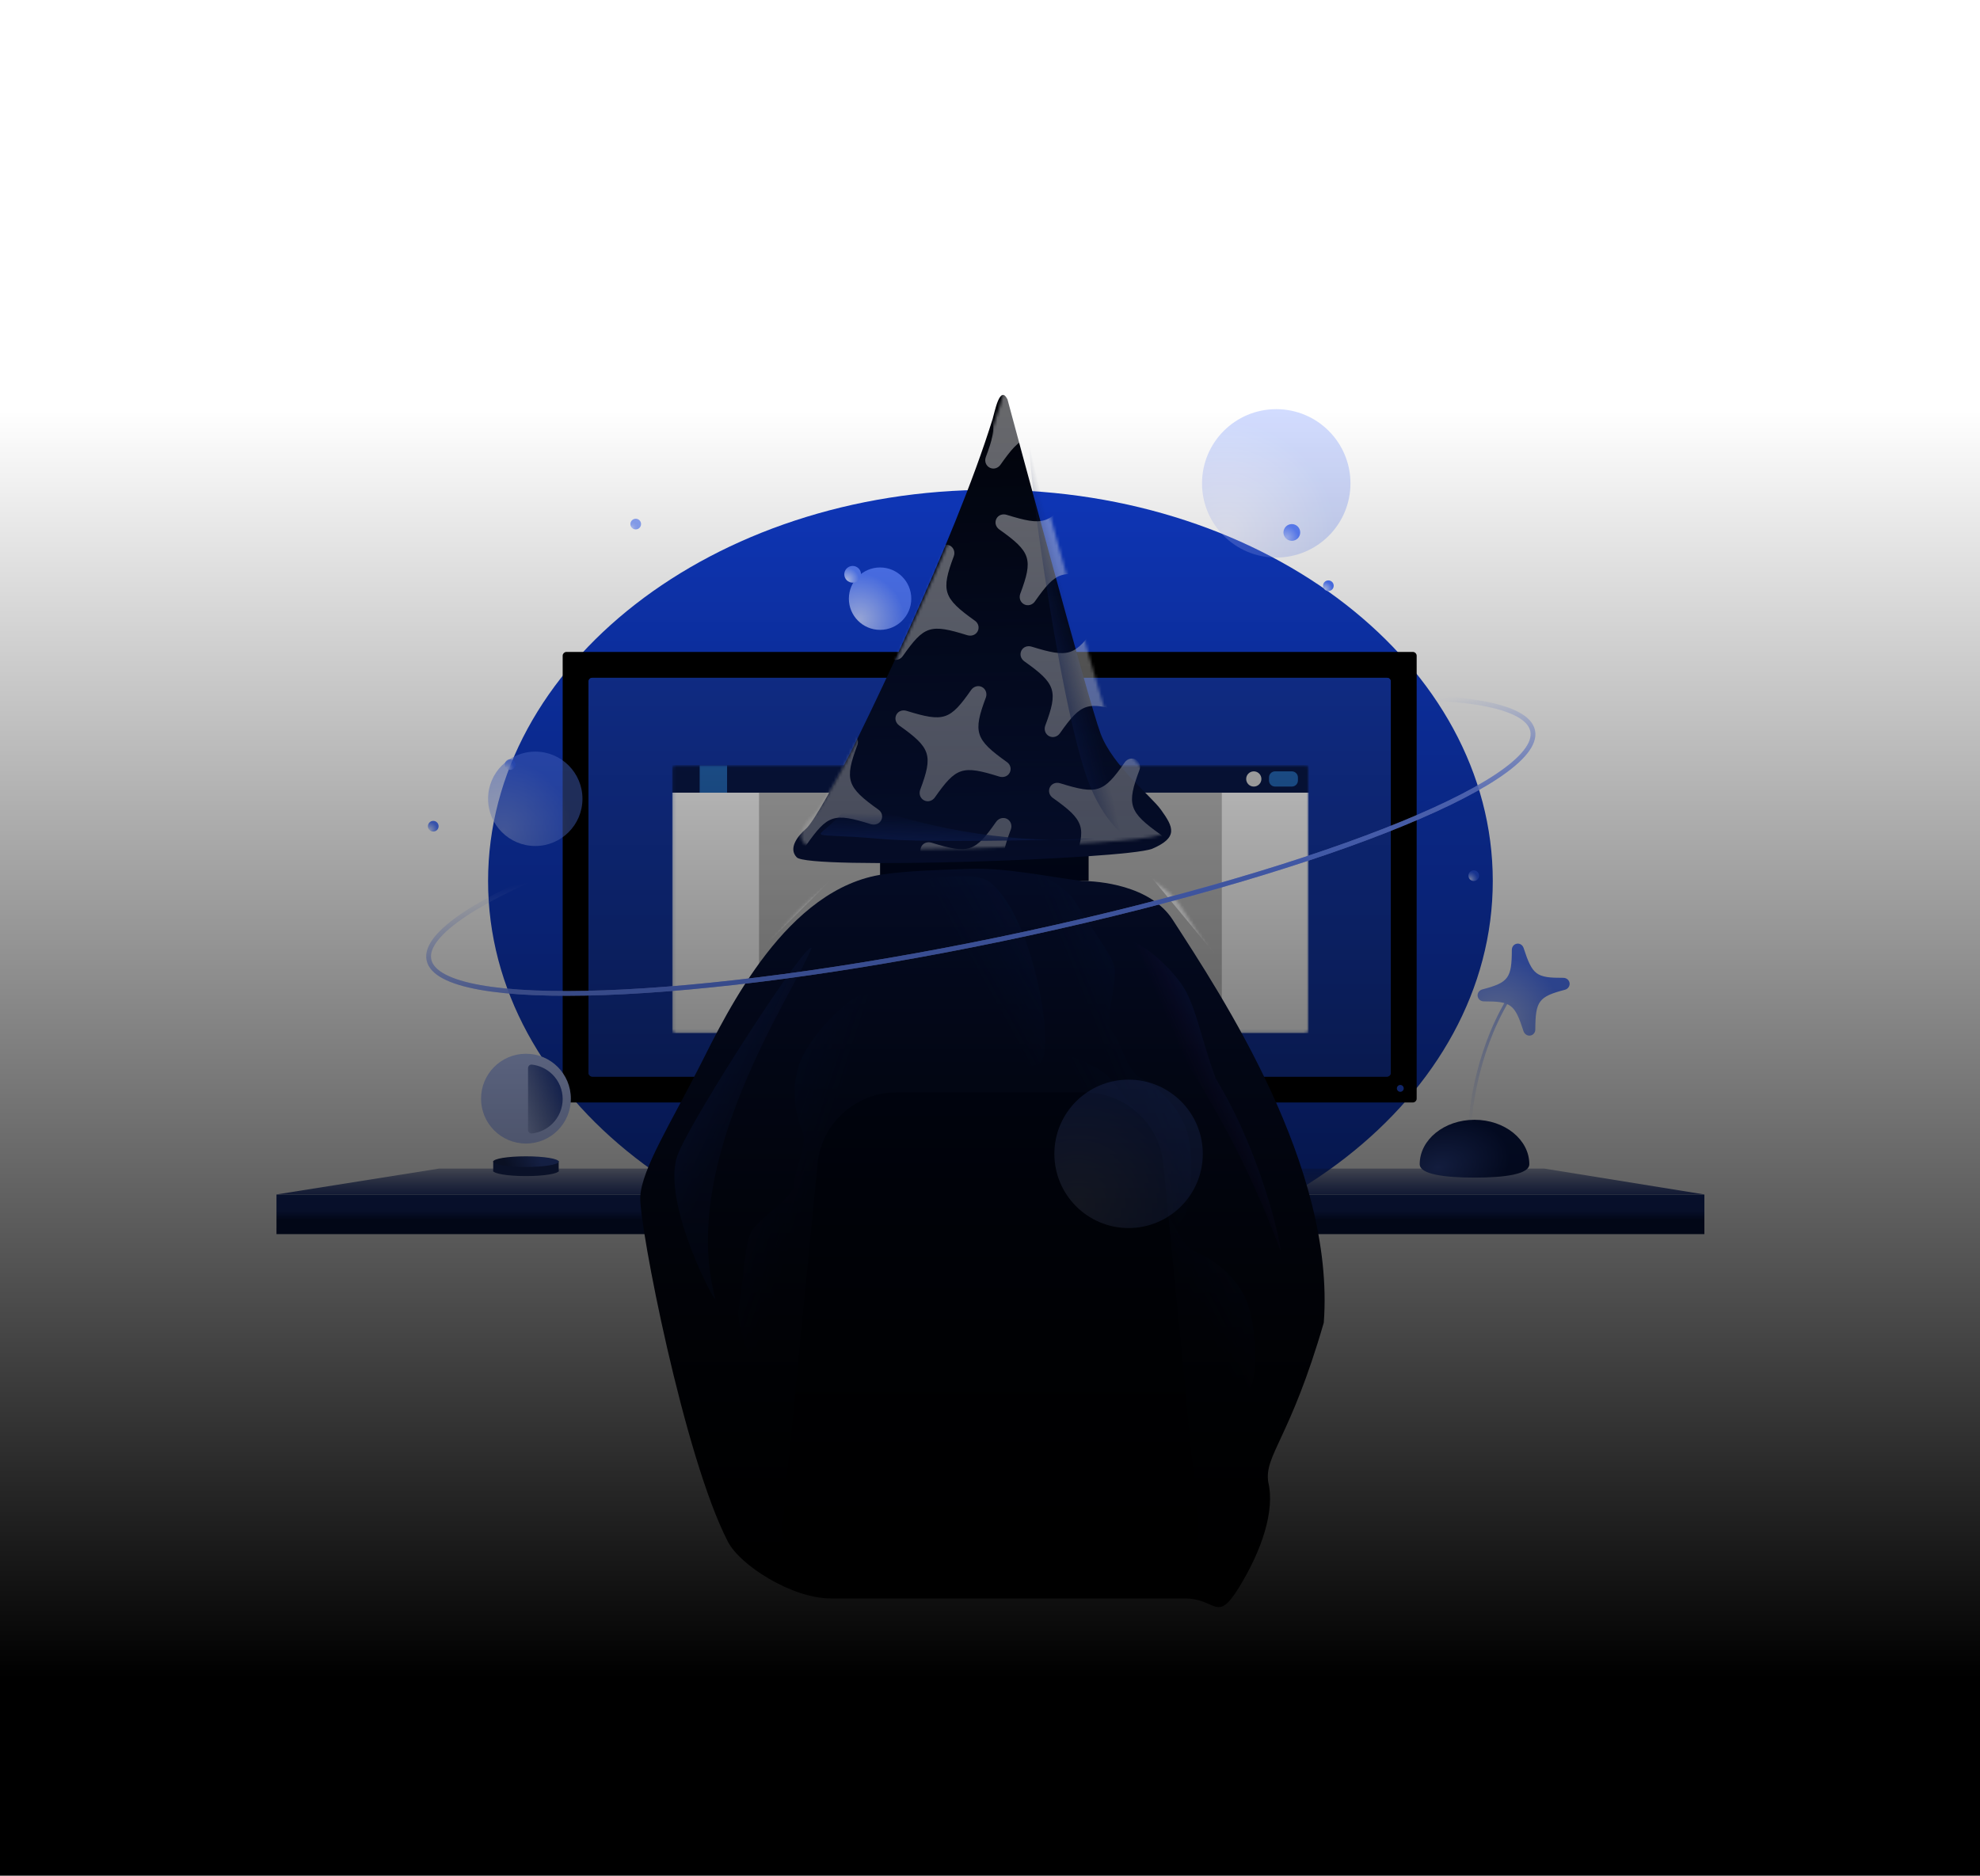 <svg width="666" height="631" viewBox="0 0 666 631" fill="none" xmlns="http://www.w3.org/2000/svg">
<g clip-path="url(#clip0_10011_145)">
<g filter="url(#filter0_f_10011_145)">
<path d="M333.144 427.969C426.465 427.969 502.116 369.053 502.116 296.375C502.116 223.698 426.465 164.781 333.144 164.781C239.823 164.781 164.172 223.698 164.172 296.375C164.172 369.053 239.823 427.969 333.144 427.969Z" fill="#0F39C2"/>
</g>
<path d="M573.291 401.855H93V415.168H573.291V401.855Z" fill="url(#paint0_linear_10011_145)"/>
<path d="M147.735 393.113H519.416L573.291 401.818H93L147.735 393.113Z" fill="url(#paint1_linear_10011_145)"/>
<g filter="url(#filter1_i_10011_145)">
<path d="M514.406 393.241C514.406 396.628 506.153 397.758 495.972 397.758C485.792 397.758 477.539 396.628 477.539 393.241C477.539 384.99 485.792 378.301 495.972 378.301C506.153 378.301 514.406 384.99 514.406 393.241Z" fill="url(#paint2_radial_10011_145)"/>
</g>
<path d="M475.237 219.572H190.539C189.975 219.572 189.518 220.029 189.518 220.593V369.602C189.518 370.166 189.975 370.623 190.539 370.623H475.237C475.801 370.623 476.259 370.166 476.259 369.602V220.593C476.259 220.029 475.801 219.572 475.237 219.572Z" fill="black" stroke="black" stroke-width="0.512"/>
<path d="M466.532 228.02H199.242C198.537 228.02 197.965 228.591 197.965 229.297V360.896C197.965 361.602 198.537 362.174 199.242 362.174H466.532C467.237 362.174 467.809 361.602 467.809 360.896V229.297C467.809 228.591 467.237 228.02 466.532 228.02Z" fill="#1336A5"/>
<g filter="url(#filter2_f_10011_145)">
<path d="M466.532 228.02H199.242C198.537 228.02 197.965 228.591 197.965 229.297V360.896C197.965 361.602 198.537 362.174 199.242 362.174H466.532C467.237 362.174 467.809 361.602 467.809 360.896V229.297C467.809 228.591 467.237 228.02 466.532 228.02Z" fill="#1336A5"/>
</g>
<g filter="url(#filter3_d_10011_145)">
<path d="M471.011 367.292C471.648 367.292 472.164 366.777 472.164 366.14C472.164 365.504 471.648 364.988 471.011 364.988C470.375 364.988 469.859 365.504 469.859 366.14C469.859 366.777 470.375 367.292 471.011 367.292Z" fill="#234FDE"/>
</g>
<g filter="url(#filter4_d_10011_145)">
<mask id="mask0_10011_145" style="mask-type:luminance" maskUnits="userSpaceOnUse" x="226" y="249" width="215" height="91">
<path d="M438.883 249.781H227.406C226.701 249.781 226.129 250.353 226.129 251.058V338.623C226.129 339.328 226.701 339.9 227.406 339.9H438.883C439.588 339.9 440.16 339.328 440.16 338.623V251.058C440.16 250.353 439.588 249.781 438.883 249.781Z" fill="white"/>
</mask>
<g mask="url(#mask0_10011_145)">
<path d="M440.16 249.781H226.129V258.998H440.16V249.781Z" fill="#272727"/>
<path d="M440.16 249.781H226.129V258.998H440.16V249.781Z" fill="#091848"/>
<path d="M440.16 258.996H226.129V339.898H440.16V258.996Z" fill="white"/>
<path d="M410.974 258.996H255.315V339.898H410.974V258.996Z" fill="#C0C0C0"/>
<path d="M244.564 249.781H235.348V258.998H244.564V249.781Z" fill="#2467B6"/>
<path d="M434.528 251.828H428.896C427.765 251.828 426.848 252.745 426.848 253.876V254.9C426.848 256.032 427.765 256.948 428.896 256.948H434.528C435.659 256.948 436.576 256.032 436.576 254.9V253.876C436.576 252.745 435.659 251.828 434.528 251.828Z" fill="#2467B6"/>
<path d="M421.728 256.948C423.142 256.948 424.288 255.802 424.288 254.388C424.288 252.974 423.142 251.828 421.728 251.828C420.314 251.828 419.168 252.974 419.168 254.388C419.168 255.802 420.314 256.948 421.728 256.948Z" fill="#D9D9D9"/>
</g>
</g>
<g filter="url(#filter5_d_10011_145)">
<path d="M366.173 273.336H296.023V296.378H366.173V273.336Z" fill="#00071F"/>
</g>
<g filter="url(#filter6_i_10011_145)">
<path d="M247.415 513.909C251.5 521.767 268.851 532.921 282.005 532.921H364.101H400.988C411.826 532.921 411.741 541.54 419.351 529.119C426.961 516.697 431.437 503.426 429.131 493.793C427.747 484.667 436.511 479.179 447.811 440.14C451.731 387.665 413.369 329.971 396.996 304.621C389.429 292.906 371.847 291.566 366.491 291.566C354.404 290.023 340.709 287.047 328.534 287.47L327.83 287.495C317.55 287.852 307.694 288.194 299.762 289.307C267.247 293.87 247.415 334.937 237.96 353.696C228.505 372.455 218.358 388.426 217.897 397.805C217.436 407.185 232.656 485.517 247.415 513.909Z" fill="url(#paint3_linear_10011_145)"/>
</g>
<mask id="mask1_10011_145" style="mask-type:alpha" maskUnits="userSpaceOnUse" x="217" y="287" width="232" height="249">
<path d="M247.415 513.909C251.5 521.767 268.851 532.921 282.005 532.921H364.101H400.988C411.826 532.921 411.741 541.54 419.351 529.119C426.961 516.697 431.437 503.426 429.131 493.793C427.747 484.667 436.511 479.179 447.811 440.14C451.731 387.665 413.369 329.971 396.996 304.621C389.429 292.906 371.847 291.566 366.491 291.566C354.404 290.023 340.709 287.047 328.534 287.47L327.83 287.495C317.55 287.852 307.694 288.194 299.762 289.307C267.247 293.87 247.415 334.937 237.96 353.696C228.505 372.455 218.358 388.426 217.897 397.805C217.436 407.185 232.656 485.517 247.415 513.909Z" fill="url(#paint4_linear_10011_145)"/>
</mask>
<g mask="url(#mask1_10011_145)">
<g filter="url(#filter7_f_10011_145)">
<path d="M384.963 292.38L359.71 286.12L384.963 278.681L411.784 299.544L445.695 374.596L409.296 321.754L384.963 292.38Z" fill="white"/>
</g>
<g filter="url(#filter8_f_10011_145)">
<path d="M285.416 290.144L299.944 286.632L277.988 278.68L251.167 299.542L219.484 375.393L253.655 321.753L285.416 290.144Z" fill="white"/>
</g>
<g opacity="0.21" filter="url(#filter9_f_10011_145)">
<path d="M248.533 439.818C247.014 449.188 256.944 465.781 262.1 472.907C263.484 478.221 282.046 473.486 291.155 470.454L324.037 333.215C313.388 333.074 291.18 333.359 287.547 335.625C283.006 338.457 271.188 349.454 268.457 359.238C265.727 369.022 268.437 376.895 270.027 381.1C271.617 385.305 267.054 393.752 267.099 398.359C267.144 402.967 254.515 410.215 252.431 414.882C250.347 419.549 250.431 428.106 248.533 439.818Z" fill="url(#paint5_linear_10011_145)"/>
</g>
<g opacity="0.21" filter="url(#filter10_f_10011_145)">
<path d="M361.695 303.407C356.833 295.254 338.558 288.931 330.028 286.788C325.551 283.608 314.379 299.17 309.353 307.349L372.411 433.601C380.658 426.861 397.483 412.364 398.808 408.292C400.465 403.203 402.446 387.182 398.246 377.933C394.046 368.683 386.909 364.397 382.987 362.198C379.066 360 377.129 350.597 374.132 347.097C371.135 343.597 376.147 329.925 374.742 325.011C373.337 320.097 367.771 313.598 361.695 303.407Z" fill="url(#paint6_linear_10011_145)"/>
</g>
<g opacity="0.21" filter="url(#filter11_f_10011_145)">
<path d="M374.588 364.137C368.982 356.476 350.194 351.897 341.5 350.564C336.745 347.818 327.083 364.361 322.847 372.975L397.48 492.749C405.057 485.265 420.447 469.252 421.384 465.075C422.556 459.852 423.024 443.716 417.974 434.902C412.924 426.088 405.416 422.49 401.305 420.67C397.195 418.849 394.384 409.669 391.072 406.466C387.759 403.263 391.466 389.181 389.606 384.421C387.746 379.66 381.594 373.712 374.588 364.137Z" fill="url(#paint7_linear_10011_145)"/>
</g>
</g>
<g filter="url(#filter12_f_10011_145)">
<path d="M430.497 420.227C413.234 373.289 387.508 339.288 371.124 319.117C370.017 312.553 383.369 313.209 396.567 329.885C402.147 336.935 403.612 348.52 408.969 362.876C425.786 390.426 432.106 424.602 430.497 420.227Z" fill="url(#paint8_linear_10011_145)" fill-opacity="0.5"/>
</g>
<g filter="url(#filter13_f_10011_145)">
<path d="M349.107 358.038C243.516 382.718 260.691 328.004 245.704 317.047C245.001 313.152 320.774 287.588 332.821 296.673C347.88 308.029 355.95 356.439 349.107 358.038Z" fill="url(#paint9_linear_10011_145)"/>
</g>
<g filter="url(#filter14_f_10011_145)">
<path d="M240.556 436.692C228.192 390.128 266.793 334.406 272.961 319.039C272.13 315.07 232.865 375.74 227.999 388.359C221.917 404.133 241.658 440.841 240.556 436.692Z" fill="url(#paint10_linear_10011_145)"/>
</g>
<g filter="url(#filter15_i_10011_145)">
<path d="M390.063 280.948C380.416 284.506 273.966 288.055 270.536 283.783C267.647 280.778 270.878 276.604 273.638 274.234C276.399 271.864 284.717 256.301 288.406 249.043C291.147 243.651 323.463 178.379 336.464 136.242C337.1 134.178 338.852 124.661 341.431 129.722C342.552 133.793 368.653 231.262 372.753 242.177C376.854 253.092 389.638 263.032 393.08 267.816C397.313 273.698 398.936 277.153 390.063 280.948Z" fill="url(#paint11_linear_10011_145)"/>
</g>
<mask id="mask2_10011_145" style="mask-type:alpha" maskUnits="userSpaceOnUse" x="269" y="128" width="128" height="158">
<path d="M390.063 280.948C380.416 284.506 273.966 288.055 270.536 283.783C267.647 280.778 270.878 276.604 273.638 274.234C276.399 271.864 284.717 256.301 288.406 249.043C291.147 243.651 323.463 178.379 336.464 136.242C337.1 134.178 338.852 124.661 341.431 129.722C342.552 133.793 368.653 231.262 372.753 242.177C376.854 253.092 389.638 263.032 393.08 267.816C397.313 273.698 398.936 277.153 390.063 280.948Z" fill="url(#paint12_linear_10011_145)"/>
</mask>
<g mask="url(#mask2_10011_145)">
<g style="mix-blend-mode:overlay">
<path d="M381.707 238.322C382.342 237.078 381.947 235.592 380.741 234.759C370.086 227.165 369.283 224.774 373.683 213.042C374.18 211.685 373.613 210.154 372.37 209.52C371.111 208.877 369.582 209.316 368.739 210.497C361.579 220.733 359.536 221.411 347.003 217.54C345.612 217.112 344.194 217.63 343.569 218.857C342.925 220.118 343.328 221.586 344.517 222.454C355.172 230.004 355.975 232.395 351.584 244.11C351.086 245.511 351.628 247.007 352.905 247.658C354.148 248.293 355.659 247.888 356.519 246.672C363.723 236.437 365.739 235.768 378.255 239.673C379.681 240.075 381.09 239.531 381.707 238.322Z" fill="white" fill-opacity="0.4"/>
<path d="M319.266 166.392C319.9 165.148 319.506 163.663 318.3 162.829C307.645 155.236 306.842 152.845 311.242 141.113C311.739 139.755 311.171 138.224 309.929 137.59C308.669 136.947 307.14 137.386 306.298 138.567C299.138 148.804 297.095 149.481 284.562 145.61C283.17 145.183 281.753 145.701 281.127 146.927C280.484 148.188 280.887 149.656 282.075 150.524C292.731 158.075 293.533 160.465 289.142 172.18C288.645 173.581 289.187 175.077 290.464 175.729C291.706 176.363 293.218 175.959 294.078 174.743C301.281 164.507 303.298 163.838 315.813 167.744C317.24 168.145 318.648 167.601 319.266 166.392Z" fill="white" fill-opacity="0.4"/>
<path d="M273.648 183.169C274.283 181.926 273.889 180.44 272.682 179.607C262.027 172.013 261.225 169.622 265.625 157.89C266.122 156.532 265.554 155.002 264.312 154.368C263.052 153.725 261.523 154.163 260.681 155.345C253.52 165.581 251.478 166.259 238.945 162.387C237.553 161.96 236.136 162.478 235.51 163.704C234.866 164.965 235.27 166.434 236.458 167.302C247.114 174.852 247.916 177.243 243.525 188.958C243.028 190.359 243.57 191.854 244.847 192.506C246.089 193.14 247.601 192.736 248.46 191.52C255.664 181.284 257.681 180.615 270.196 184.521C271.623 184.922 273.031 184.379 273.648 183.169Z" fill="white" fill-opacity="0.4"/>
<path d="M373.297 193.97C373.932 192.727 373.537 191.241 372.331 190.407C361.676 182.814 360.873 180.423 365.273 168.691C365.77 167.333 365.203 165.803 363.96 165.168C362.7 164.525 361.171 164.964 360.329 166.146C353.169 176.382 351.126 177.059 338.593 173.188C337.201 172.761 335.784 173.279 335.158 174.505C334.515 175.766 334.918 177.235 336.107 178.102C346.762 185.653 347.565 188.044 343.174 199.759C342.676 201.159 343.218 202.655 344.495 203.307C345.737 203.941 347.249 203.537 348.109 202.321C355.313 192.085 357.329 191.416 369.845 195.322C371.271 195.723 372.68 195.179 373.297 193.97Z" fill="white" fill-opacity="0.4"/>
<path d="M413.336 176.345C413.971 175.102 413.576 173.616 412.37 172.782C401.715 165.189 400.912 162.798 405.312 151.066C405.809 149.708 405.242 148.178 403.999 147.543C402.74 146.9 401.21 147.339 400.368 148.521C393.208 158.757 391.165 159.434 378.632 155.563C377.241 155.136 375.823 155.654 375.197 156.88C374.554 158.141 374.957 159.61 376.146 160.477C386.801 168.028 387.604 170.419 383.213 182.134C382.715 183.534 383.257 185.03 384.534 185.682C385.777 186.316 387.288 185.912 388.148 184.696C395.352 174.46 397.368 173.791 409.884 177.697C411.31 178.098 412.719 177.554 413.336 176.345Z" fill="white" fill-opacity="0.4"/>
<path d="M348.047 304.271C348.682 303.027 348.287 301.541 347.081 300.708C336.426 293.115 335.623 290.724 340.023 278.992C340.52 277.634 339.953 276.103 338.71 275.469C337.45 274.826 335.921 275.265 335.079 276.446C327.919 286.683 325.876 287.36 313.343 283.489C311.951 283.062 310.534 283.579 309.908 284.806C309.265 286.067 309.668 287.535 310.857 288.403C321.512 295.954 322.315 298.344 317.924 310.059C317.426 311.46 317.968 312.956 319.245 313.608C320.487 314.242 321.999 313.838 322.859 312.622C330.063 302.386 332.079 301.717 344.595 305.622C346.021 306.024 347.43 305.48 348.047 304.271Z" fill="white" fill-opacity="0.4"/>
<path d="M285.609 232.337C286.244 231.094 285.85 229.608 284.643 228.775C273.988 221.181 273.186 218.79 277.586 207.058C278.083 205.7 277.515 204.17 276.273 203.536C275.013 202.893 273.484 203.331 272.642 204.513C265.481 214.749 263.439 215.426 250.906 211.555C249.514 211.128 248.097 211.646 247.471 212.872C246.827 214.133 247.231 215.602 248.419 216.47C259.075 224.02 259.877 226.411 255.486 238.126C254.989 239.527 255.53 241.022 256.807 241.674C258.05 242.308 259.561 241.904 260.421 240.688C267.625 230.452 269.641 229.783 282.157 233.689C283.583 234.09 284.992 233.547 285.609 232.337Z" fill="white" fill-opacity="0.4"/>
<path d="M305.277 121.193C305.912 119.949 305.517 118.463 304.311 117.63C293.656 110.036 292.854 107.646 297.254 95.913C297.751 94.556 297.183 93.025 295.941 92.391C294.681 91.748 293.152 92.187 292.31 93.368C285.149 103.604 283.107 104.282 270.574 100.411C269.182 99.984 267.765 100.501 267.139 101.728C266.495 102.989 266.899 104.457 268.087 105.325C278.743 112.875 279.545 115.266 275.154 126.981C274.657 128.382 275.198 129.878 276.475 130.529C277.718 131.164 279.229 130.759 280.089 129.544C287.293 119.308 289.309 118.639 301.825 122.544C303.251 122.946 304.66 122.402 305.277 121.193Z" fill="white" fill-opacity="0.4"/>
<path d="M404.926 131.994C405.56 130.75 405.166 129.264 403.96 128.431C393.305 120.837 392.502 118.446 396.902 106.714C397.399 105.357 396.832 103.826 395.589 103.192C394.329 102.549 392.8 102.988 391.958 104.169C384.798 114.405 382.755 115.083 370.222 111.212C368.83 110.784 367.413 111.302 366.787 112.528C366.144 113.789 366.547 115.258 367.736 116.126C378.391 123.676 379.194 126.067 374.803 137.782C374.305 139.183 374.847 140.679 376.124 141.33C377.366 141.964 378.878 141.56 379.738 140.344C386.941 130.109 388.958 129.439 401.473 133.345C402.9 133.747 404.309 133.203 404.926 131.994Z" fill="white" fill-opacity="0.4"/>
<path d="M339.637 259.916C340.271 258.672 339.877 257.186 338.671 256.353C328.016 248.759 327.213 246.368 331.613 234.636C332.11 233.279 331.543 231.748 330.3 231.114C329.04 230.471 327.511 230.91 326.669 232.091C319.509 242.327 317.466 243.005 304.933 239.133C303.541 238.706 302.124 239.224 301.498 240.45C300.855 241.711 301.258 243.18 302.447 244.048C313.102 251.598 313.905 253.989 309.513 265.704C309.016 267.105 309.558 268.6 310.835 269.252C312.077 269.886 313.589 269.482 314.449 268.266C321.652 258.03 323.669 257.361 336.184 261.267C337.611 261.668 339.02 261.125 339.637 259.916Z" fill="white" fill-opacity="0.4"/>
<path d="M424.148 219.919C424.783 218.676 424.389 217.19 423.182 216.357C412.527 208.763 411.725 206.372 416.125 194.64C416.622 193.282 416.054 191.752 414.812 191.118C413.552 190.475 412.023 190.913 411.181 192.095C404.02 202.331 401.978 203.009 389.445 199.137C388.053 198.71 386.636 199.228 386.01 200.454C385.366 201.715 385.77 203.184 386.958 204.052C397.614 211.602 398.416 213.993 394.025 225.708C393.528 227.109 394.07 228.604 395.347 229.256C396.589 229.89 398.101 229.486 398.96 228.27C406.164 218.034 408.181 217.365 420.696 221.271C422.123 221.672 423.531 221.129 424.148 219.919Z" fill="white" fill-opacity="0.4"/>
<path d="M361.707 147.994C362.342 146.75 361.947 145.264 360.741 144.431C350.086 136.837 349.283 134.446 353.683 122.714C354.18 121.357 353.613 119.826 352.37 119.192C351.111 118.549 349.582 118.988 348.739 120.169C341.579 130.405 339.536 131.083 327.003 127.212C325.612 126.784 324.194 127.302 323.569 128.528C322.925 129.789 323.328 131.258 324.517 132.126C335.172 139.676 335.975 142.067 331.584 153.782C331.086 155.183 331.628 156.679 332.905 157.33C334.148 157.964 335.659 157.56 336.519 156.344C343.723 146.109 345.739 145.439 358.255 149.345C359.681 149.747 361.09 149.203 361.707 147.994Z" fill="white" fill-opacity="0.4"/>
<path d="M296.418 275.916C297.053 274.672 296.658 273.186 295.452 272.353C284.797 264.759 283.994 262.368 288.394 250.636C288.891 249.279 288.324 247.748 287.081 247.114C285.822 246.471 284.292 246.91 283.45 248.091C276.29 258.327 274.247 259.005 261.714 255.133C260.323 254.706 258.905 255.224 258.279 256.45C257.636 257.711 258.039 259.18 259.228 260.048C269.883 267.598 270.686 269.989 266.295 281.704C265.797 283.105 266.339 284.6 267.616 285.252C268.859 285.886 270.37 285.482 271.23 284.266C278.434 274.03 280.45 273.361 292.966 277.267C294.392 277.668 295.801 277.125 296.418 275.916Z" fill="white" fill-opacity="0.4"/>
<path d="M391.301 284.279C391.935 283.035 391.541 281.549 390.335 280.716C379.68 273.122 378.877 270.731 383.277 258.999C383.774 257.642 383.207 256.111 381.964 255.477C380.704 254.834 379.175 255.273 378.333 256.454C371.173 266.69 369.13 267.368 356.597 263.497C355.205 263.07 353.788 263.587 353.162 264.814C352.519 266.075 352.922 267.543 354.111 268.411C364.766 275.961 365.569 278.352 361.178 290.067C360.68 291.468 361.222 292.964 362.499 293.615C363.741 294.25 365.253 293.845 366.113 292.629C373.316 282.394 375.333 281.725 387.848 285.63C389.275 286.032 390.684 285.488 391.301 284.279Z" fill="white" fill-opacity="0.4"/>
<path d="M328.859 212.353C329.494 211.109 329.1 209.623 327.893 208.79C317.238 201.197 316.436 198.806 320.836 187.074C321.333 185.716 320.765 184.185 319.523 183.551C318.263 182.908 316.734 183.347 315.892 184.528C308.731 194.765 306.689 195.442 294.156 191.571C292.764 191.144 291.347 191.661 290.721 192.888C290.077 194.149 290.481 195.617 291.669 196.485C302.325 204.036 303.127 206.426 298.736 218.141C298.239 219.542 298.78 221.038 300.057 221.69C301.3 222.324 302.811 221.92 303.671 220.704C310.875 210.468 312.891 209.799 325.407 213.704C326.833 214.106 328.242 213.562 328.859 212.353Z" fill="white" fill-opacity="0.4"/>
</g>
</g>
<g filter="url(#filter16_f_10011_145)">
<path d="M347.301 148.736C366.767 194.804 375.073 258.288 387.564 281.076C387.473 287.732 374.192 283.486 366.362 263.714C356.121 237.856 342.552 137.496 347.301 148.736Z" fill="url(#paint13_linear_10011_145)" fill-opacity="0.6"/>
</g>
<path d="M353.851 282.509C326.17 281.996 301.912 275.424 286.294 269.239C276.566 284.6 265.21 279.465 296.713 282.244C308.359 283.272 336.621 282.857 353.851 282.509C358.386 282.593 363.012 282.514 367.708 282.244C369.367 282.149 363.251 282.319 353.851 282.509Z" fill="url(#paint14_linear_10011_145)"/>
<g filter="url(#filter17_i_10011_145)">
<path d="M274.992 385.412C276.32 371.771 287.787 361.367 301.492 361.367H364.799C378.505 361.367 389.971 371.771 391.3 385.412L403.115 506.718C403.76 513.339 398.557 519.075 391.904 519.075H274.388C267.735 519.075 262.531 513.339 263.176 506.718L274.992 385.412Z" fill="url(#paint15_linear_10011_145)"/>
</g>
<g opacity="0.27" filter="url(#filter18_df_10011_145)">
<path d="M379.614 413.123C393.4 413.123 404.576 401.947 404.576 388.161C404.576 374.375 393.4 363.199 379.614 363.199C365.828 363.199 354.652 374.375 354.652 388.161C354.652 401.947 365.828 413.123 379.614 413.123Z" fill="url(#paint16_radial_10011_145)"/>
</g>
<g filter="url(#filter19_i_10011_145)">
<path d="M177.231 395.967C183.311 395.967 188.24 395.165 188.24 394.175C188.24 393.185 183.311 392.383 177.231 392.383C171.151 392.383 166.223 393.185 166.223 394.175C166.223 395.165 171.151 395.967 177.231 395.967Z" fill="#192A64"/>
<path d="M188.24 390.849H166.223V394.433H188.24V390.849Z" fill="#192A64"/>
<path d="M177.231 392.898C183.311 392.898 188.24 392.095 188.24 391.106C188.24 390.116 183.311 389.313 177.231 389.313C171.151 389.313 166.223 390.116 166.223 391.106C166.223 392.095 171.151 392.898 177.231 392.898Z" fill="url(#paint17_linear_10011_145)"/>
<g filter="url(#filter20_di_10011_145)">
<path d="M177.23 384.702C185.572 384.702 192.335 377.94 192.335 369.597C192.335 361.255 185.572 354.492 177.23 354.492C168.888 354.492 162.125 361.255 162.125 369.597C162.125 377.94 168.888 384.702 177.23 384.702Z" fill="#B6C7FE"/>
</g>
</g>
<path d="M177.613 380.096C177.613 380.803 178.188 381.383 178.89 381.306C181.51 381.017 183.969 379.845 185.85 377.964C188.034 375.779 189.262 372.816 189.262 369.727C189.262 366.638 188.034 363.675 185.85 361.49C183.969 359.609 181.51 358.437 178.89 358.148C178.188 358.071 177.613 358.651 177.613 359.358V369.727V380.096Z" fill="url(#paint18_linear_10011_145)"/>
<path d="M494.438 379.328C494.694 369.855 498.533 346.66 511.846 329.66" stroke="url(#paint19_linear_10011_145)" stroke-width="1.024"/>
<g filter="url(#filter21_d_10011_145)">
<path d="M145.741 279.737C146.731 279.737 147.533 278.934 147.533 277.944C147.533 276.955 146.731 276.152 145.741 276.152C144.752 276.152 143.949 276.955 143.949 277.944C143.949 278.934 144.752 279.737 145.741 279.737Z" fill="url(#paint20_radial_10011_145)"/>
</g>
<g filter="url(#filter22_d_10011_145)">
<path d="M514.702 344.863C515.711 344.719 516.431 343.859 516.42 342.789C516.467 333.245 517.555 331.762 526.399 329.452C527.417 329.178 528.091 328.196 527.946 327.189C527.8 326.167 526.895 325.44 525.837 325.435C516.725 325.47 515.462 324.537 512.501 315.439C512.17 314.429 511.266 313.802 510.272 313.945C509.249 314.091 508.544 314.949 508.526 316.022C508.505 325.549 507.417 327.032 498.588 329.34C497.543 329.632 496.88 330.584 497.028 331.619C497.172 332.627 498.049 333.358 499.135 333.359C508.265 333.35 509.512 334.271 512.445 343.373C512.806 344.393 513.722 345.004 514.702 344.863Z" fill="url(#paint21_radial_10011_145)"/>
</g>
<g filter="url(#filter23_d_10011_145)">
<path d="M495.718 296.377C496.708 296.377 497.51 295.575 497.51 294.585C497.51 293.595 496.708 292.793 495.718 292.793C494.728 292.793 493.926 293.595 493.926 294.585C493.926 295.575 494.728 296.377 495.718 296.377Z" fill="url(#paint22_radial_10011_145)"/>
</g>
<g opacity="0.5" filter="url(#filter24_df_10011_145)">
<path d="M180.045 284.598C188.811 284.598 195.918 277.491 195.918 268.725C195.918 259.958 188.811 252.852 180.045 252.852C171.278 252.852 164.172 259.958 164.172 268.725C164.172 277.491 171.278 284.598 180.045 284.598Z" fill="url(#paint23_radial_10011_145)"/>
</g>
<g filter="url(#filter25_d_10011_145)">
<path d="M171.597 258.998C172.587 258.998 173.389 258.196 173.389 257.206C173.389 256.216 172.587 255.414 171.597 255.414C170.607 255.414 169.805 256.216 169.805 257.206C169.805 258.196 170.607 258.998 171.597 258.998Z" fill="url(#paint24_radial_10011_145)"/>
</g>
<path d="M323.35 252.787C220.831 274.066 140.659 305.457 144.28 322.901C147.901 340.345 233.943 337.236 336.461 315.957C438.98 294.678 519.152 263.287 515.531 245.843C511.91 228.399 425.868 231.508 323.35 252.787Z" stroke="url(#paint25_linear_10011_145)" stroke-width="1.596"/>
<g style="mix-blend-mode:screen" filter="url(#filter26_f_10011_145)">
<path d="M323.35 252.787C220.831 274.066 140.659 305.457 144.28 322.901C147.901 340.345 233.943 337.236 336.461 315.957C438.98 294.678 519.152 263.287 515.531 245.843C511.91 228.399 425.868 231.508 323.35 252.787Z" stroke="url(#paint26_linear_10011_145)" stroke-width="1.596"/>
</g>
<g filter="url(#filter27_d_10011_145)">
<path d="M446.819 198.834C447.809 198.834 448.612 198.032 448.612 197.042C448.612 196.052 447.809 195.25 446.819 195.25C445.83 195.25 445.027 196.052 445.027 197.042C445.027 198.032 445.83 198.834 446.819 198.834Z" fill="url(#paint27_radial_10011_145)"/>
</g>
<g filter="url(#filter28_d_10011_145)">
<path d="M213.839 178.096C214.829 178.096 215.631 177.294 215.631 176.304C215.631 175.314 214.829 174.512 213.839 174.512C212.849 174.512 212.047 175.314 212.047 176.304C212.047 177.294 212.849 178.096 213.839 178.096Z" fill="url(#paint28_radial_10011_145)"/>
</g>
<g filter="url(#filter29_df_10011_145)">
<path d="M296.024 211.892C301.821 211.892 306.521 207.192 306.521 201.395C306.521 195.598 301.821 190.898 296.024 190.898C290.227 190.898 285.527 195.598 285.527 201.395C285.527 207.192 290.227 211.892 296.024 211.892Z" fill="url(#paint29_radial_10011_145)"/>
</g>
<g filter="url(#filter30_d_10011_145)">
<path d="M286.804 196.019C288.36 196.019 289.621 194.758 289.621 193.203C289.621 191.648 288.36 190.387 286.804 190.387C285.249 190.387 283.988 191.648 283.988 193.203C283.988 194.758 285.249 196.019 286.804 196.019Z" fill="url(#paint30_radial_10011_145)"/>
</g>
<g filter="url(#filter31_d_10011_145)">
<path d="M434.527 181.937C436.083 181.937 437.343 180.676 437.343 179.121C437.343 177.566 436.083 176.305 434.527 176.305C432.972 176.305 431.711 177.566 431.711 179.121C431.711 180.676 432.972 181.937 434.527 181.937Z" fill="url(#paint31_radial_10011_145)"/>
</g>
<g opacity="0.27" filter="url(#filter32_df_10011_145)">
<path d="M429.282 187.568C443.068 187.568 454.244 176.392 454.244 162.606C454.244 148.82 443.068 137.645 429.282 137.645C415.496 137.645 404.32 148.82 404.32 162.606C404.32 176.392 415.496 187.568 429.282 187.568Z" fill="url(#paint32_radial_10011_145)"/>
</g>
<rect y="138" width="666" height="493" fill="url(#paint33_linear_10011_145)"/>
</g>
<defs>
<filter id="filter0_f_10011_145" x="0.351" y="0.96" width="665.587" height="590.83" filterUnits="userSpaceOnUse" color-interpolation-filters="sRGB">
<feFlood flood-opacity="0" result="BackgroundImageFix"/>
<feBlend mode="normal" in="SourceGraphic" in2="BackgroundImageFix" result="shape"/>
<feGaussianBlur stdDeviation="81.911" result="effect1_foregroundBlur_10011_145"/>
</filter>
<filter id="filter1_i_10011_145" x="477.539" y="376.704" width="36.867" height="21.053" filterUnits="userSpaceOnUse" color-interpolation-filters="sRGB">
<feFlood flood-opacity="0" result="BackgroundImageFix"/>
<feBlend mode="normal" in="SourceGraphic" in2="BackgroundImageFix" result="shape"/>
<feColorMatrix in="SourceAlpha" type="matrix" values="0 0 0 0 0 0 0 0 0 0 0 0 0 0 0 0 0 0 127 0" result="hardAlpha"/>
<feOffset dy="-1.596"/>
<feGaussianBlur stdDeviation="2.554"/>
<feComposite in2="hardAlpha" operator="arithmetic" k2="-1" k3="1"/>
<feColorMatrix type="matrix" values="0 0 0 0 0 0 0 0 0 0 0 0 0 0 0 0 0 0 0.25 0"/>
<feBlend mode="normal" in2="shape" result="effect1_innerShadow_10011_145"/>
</filter>
<filter id="filter2_f_10011_145" x="164.759" y="194.814" width="336.255" height="200.565" filterUnits="userSpaceOnUse" color-interpolation-filters="sRGB">
<feFlood flood-opacity="0" result="BackgroundImageFix"/>
<feBlend mode="normal" in="SourceGraphic" in2="BackgroundImageFix" result="shape"/>
<feGaussianBlur stdDeviation="16.603" result="effect1_foregroundBlur_10011_145"/>
</filter>
<filter id="filter3_d_10011_145" x="467.305" y="362.434" width="7.412" height="7.412" filterUnits="userSpaceOnUse" color-interpolation-filters="sRGB">
<feFlood flood-opacity="0" result="BackgroundImageFix"/>
<feColorMatrix in="SourceAlpha" type="matrix" values="0 0 0 0 0 0 0 0 0 0 0 0 0 0 0 0 0 0 127 0" result="hardAlpha"/>
<feOffset/>
<feGaussianBlur stdDeviation="1.277"/>
<feComposite in2="hardAlpha" operator="out"/>
<feColorMatrix type="matrix" values="0 0 0 0 0.687 0 0 0 0 0.333 0 0 0 0 1 0 0 0 1 0"/>
<feBlend mode="normal" in2="BackgroundImageFix" result="effect1_dropShadow_10011_145"/>
<feBlend mode="normal" in="SourceGraphic" in2="effect1_dropShadow_10011_145" result="shape"/>
</filter>
<filter id="filter4_d_10011_145" x="208.888" y="240.203" width="248.514" height="124.6" filterUnits="userSpaceOnUse" color-interpolation-filters="sRGB">
<feFlood flood-opacity="0" result="BackgroundImageFix"/>
<feColorMatrix in="SourceAlpha" type="matrix" values="0 0 0 0 0 0 0 0 0 0 0 0 0 0 0 0 0 0 127 0" result="hardAlpha"/>
<feOffset dy="7.663"/>
<feGaussianBlur stdDeviation="8.621"/>
<feComposite in2="hardAlpha" operator="out"/>
<feColorMatrix type="matrix" values="0 0 0 0 0 0 0 0 0 0 0 0 0 0 0 0 0 0 0.25 0"/>
<feBlend mode="normal" in2="BackgroundImageFix" result="effect1_dropShadow_10011_145"/>
<feBlend mode="normal" in="SourceGraphic" in2="effect1_dropShadow_10011_145" result="shape"/>
</filter>
<filter id="filter5_d_10011_145" x="286.156" y="263.469" width="89.884" height="42.777" filterUnits="userSpaceOnUse" color-interpolation-filters="sRGB">
<feFlood flood-opacity="0" result="BackgroundImageFix"/>
<feColorMatrix in="SourceAlpha" type="matrix" values="0 0 0 0 0 0 0 0 0 0 0 0 0 0 0 0 0 0 127 0" result="hardAlpha"/>
<feOffset/>
<feGaussianBlur stdDeviation="4.934"/>
<feComposite in2="hardAlpha" operator="out"/>
<feColorMatrix type="matrix" values="0 0 0 0 1 0 0 0 0 1 0 0 0 0 1 0 0 0 1 0"/>
<feBlend mode="normal" in2="BackgroundImageFix" result="effect1_dropShadow_10011_145"/>
<feBlend mode="normal" in="SourceGraphic" in2="effect1_dropShadow_10011_145" result="shape"/>
</filter>
<filter id="filter6_i_10011_145" x="215.351" y="287.43" width="232.738" height="253.212" filterUnits="userSpaceOnUse" color-interpolation-filters="sRGB">
<feFlood flood-opacity="0" result="BackgroundImageFix"/>
<feBlend mode="normal" in="SourceGraphic" in2="BackgroundImageFix" result="shape"/>
<feColorMatrix in="SourceAlpha" type="matrix" values="0 0 0 0 0 0 0 0 0 0 0 0 0 0 0 0 0 0 127 0" result="hardAlpha"/>
<feOffset dx="-2.535" dy="4.808"/>
<feGaussianBlur stdDeviation="10.394"/>
<feComposite in2="hardAlpha" operator="arithmetic" k2="-1" k3="1"/>
<feColorMatrix type="matrix" values="0 0 0 0 0.471 0 0 0 0 0.154 0 0 0 0 0.9 0 0 0 0.23 0"/>
<feBlend mode="normal" in2="shape" result="effect1_innerShadow_10011_145"/>
</filter>
<filter id="filter7_f_10011_145" x="348.854" y="267.825" width="107.697" height="117.626" filterUnits="userSpaceOnUse" color-interpolation-filters="sRGB">
<feFlood flood-opacity="0" result="BackgroundImageFix"/>
<feBlend mode="normal" in="SourceGraphic" in2="BackgroundImageFix" result="shape"/>
<feGaussianBlur stdDeviation="5.428" result="effect1_foregroundBlur_10011_145"/>
</filter>
<filter id="filter8_f_10011_145" x="208.629" y="267.824" width="102.171" height="118.424" filterUnits="userSpaceOnUse" color-interpolation-filters="sRGB">
<feFlood flood-opacity="0" result="BackgroundImageFix"/>
<feBlend mode="normal" in="SourceGraphic" in2="BackgroundImageFix" result="shape"/>
<feGaussianBlur stdDeviation="5.428" result="effect1_foregroundBlur_10011_145"/>
</filter>
<filter id="filter9_f_10011_145" x="243.907" y="328.715" width="84.6" height="151.062" filterUnits="userSpaceOnUse" color-interpolation-filters="sRGB">
<feFlood flood-opacity="0" result="BackgroundImageFix"/>
<feBlend mode="normal" in="SourceGraphic" in2="BackgroundImageFix" result="shape"/>
<feGaussianBlur stdDeviation="2.235" result="effect1_foregroundBlur_10011_145"/>
</filter>
<filter id="filter10_f_10011_145" x="304.883" y="281.896" width="100.341" height="156.175" filterUnits="userSpaceOnUse" color-interpolation-filters="sRGB">
<feFlood flood-opacity="0" result="BackgroundImageFix"/>
<feBlend mode="normal" in="SourceGraphic" in2="BackgroundImageFix" result="shape"/>
<feGaussianBlur stdDeviation="2.235" result="effect1_foregroundBlur_10011_145"/>
</filter>
<filter id="filter11_f_10011_145" x="318.377" y="345.79" width="108.245" height="151.429" filterUnits="userSpaceOnUse" color-interpolation-filters="sRGB">
<feFlood flood-opacity="0" result="BackgroundImageFix"/>
<feBlend mode="normal" in="SourceGraphic" in2="BackgroundImageFix" result="shape"/>
<feGaussianBlur stdDeviation="2.235" result="effect1_foregroundBlur_10011_145"/>
</filter>
<filter id="filter12_f_10011_145" x="369.011" y="313.194" width="63.776" height="109.462" filterUnits="userSpaceOnUse" color-interpolation-filters="sRGB">
<feFlood flood-opacity="0" result="BackgroundImageFix"/>
<feBlend mode="normal" in="SourceGraphic" in2="BackgroundImageFix" result="shape"/>
<feGaussianBlur stdDeviation="1.024" result="effect1_foregroundBlur_10011_145"/>
</filter>
<filter id="filter13_f_10011_145" x="241.229" y="290.263" width="114.808" height="78.573" filterUnits="userSpaceOnUse" color-interpolation-filters="sRGB">
<feFlood flood-opacity="0" result="BackgroundImageFix"/>
<feBlend mode="normal" in="SourceGraphic" in2="BackgroundImageFix" result="shape"/>
<feGaussianBlur stdDeviation="2.235" result="effect1_foregroundBlur_10011_145"/>
</filter>
<filter id="filter14_f_10011_145" x="222.363" y="314.383" width="55.068" height="127.104" filterUnits="userSpaceOnUse" color-interpolation-filters="sRGB">
<feFlood flood-opacity="0" result="BackgroundImageFix"/>
<feBlend mode="normal" in="SourceGraphic" in2="BackgroundImageFix" result="shape"/>
<feGaussianBlur stdDeviation="2.235" result="effect1_foregroundBlur_10011_145"/>
</filter>
<filter id="filter15_i_10011_145" x="266.844" y="128.258" width="129.657" height="162.089" filterUnits="userSpaceOnUse" color-interpolation-filters="sRGB">
<feFlood flood-opacity="0" result="BackgroundImageFix"/>
<feBlend mode="normal" in="SourceGraphic" in2="BackgroundImageFix" result="shape"/>
<feColorMatrix in="SourceAlpha" type="matrix" values="0 0 0 0 0 0 0 0 0 0 0 0 0 0 0 0 0 0 127 0" result="hardAlpha"/>
<feOffset dx="-2.56" dy="4.608"/>
<feGaussianBlur stdDeviation="4.096"/>
<feComposite in2="hardAlpha" operator="arithmetic" k2="-1" k3="1"/>
<feColorMatrix type="matrix" values="0 0 0 0 0.471 0 0 0 0 0.154 0 0 0 0 0.9 0 0 0 0.53 0"/>
<feBlend mode="normal" in2="shape" result="effect1_innerShadow_10011_145"/>
</filter>
<filter id="filter16_f_10011_145" x="344.276" y="145.813" width="45.337" height="140.238" filterUnits="userSpaceOnUse" color-interpolation-filters="sRGB">
<feFlood flood-opacity="0" result="BackgroundImageFix"/>
<feBlend mode="normal" in="SourceGraphic" in2="BackgroundImageFix" result="shape"/>
<feGaussianBlur stdDeviation="1.024" result="effect1_foregroundBlur_10011_145"/>
</filter>
<filter id="filter17_i_10011_145" x="263.122" y="361.367" width="140.047" height="163.34" filterUnits="userSpaceOnUse" color-interpolation-filters="sRGB">
<feFlood flood-opacity="0" result="BackgroundImageFix"/>
<feBlend mode="normal" in="SourceGraphic" in2="BackgroundImageFix" result="shape"/>
<feColorMatrix in="SourceAlpha" type="matrix" values="0 0 0 0 0 0 0 0 0 0 0 0 0 0 0 0 0 0 127 0" result="hardAlpha"/>
<feOffset dy="6.144"/>
<feGaussianBlur stdDeviation="2.816"/>
<feComposite in2="hardAlpha" operator="arithmetic" k2="-1" k3="1"/>
<feColorMatrix type="matrix" values="0 0 0 0 0.22 0 0 0 0 0.4 0 0 0 0 0.984 0 0 0 0.2 0"/>
<feBlend mode="normal" in2="shape" result="effect1_innerShadow_10011_145"/>
</filter>
<filter id="filter18_df_10011_145" x="291.897" y="300.443" width="175.435" height="175.435" filterUnits="userSpaceOnUse" color-interpolation-filters="sRGB">
<feFlood flood-opacity="0" result="BackgroundImageFix"/>
<feColorMatrix in="SourceAlpha" type="matrix" values="0 0 0 0 0 0 0 0 0 0 0 0 0 0 0 0 0 0 127 0" result="hardAlpha"/>
<feOffset/>
<feGaussianBlur stdDeviation="27.183"/>
<feComposite in2="hardAlpha" operator="out"/>
<feColorMatrix type="matrix" values="0 0 0 0 0.592 0 0 0 0 0.392 0 0 0 0 1 0 0 0 1 0"/>
<feBlend mode="normal" in2="BackgroundImageFix" result="effect1_dropShadow_10011_145"/>
<feBlend mode="normal" in="SourceGraphic" in2="effect1_dropShadow_10011_145" result="shape"/>
<feGaussianBlur stdDeviation="31.378" result="effect2_foregroundBlur_10011_145"/>
</filter>
<filter id="filter19_i_10011_145" x="161.806" y="354.173" width="30.529" height="41.794" filterUnits="userSpaceOnUse" color-interpolation-filters="sRGB">
<feFlood flood-opacity="0" result="BackgroundImageFix"/>
<feBlend mode="normal" in="SourceGraphic" in2="BackgroundImageFix" result="shape"/>
<feColorMatrix in="SourceAlpha" type="matrix" values="0 0 0 0 0 0 0 0 0 0 0 0 0 0 0 0 0 0 127 0" result="hardAlpha"/>
<feOffset dx="-0.319" dy="-0.319"/>
<feGaussianBlur stdDeviation="1.916"/>
<feComposite in2="hardAlpha" operator="arithmetic" k2="-1" k3="1"/>
<feColorMatrix type="matrix" values="0 0 0 0 0 0 0 0 0 0 0 0 0 0 0 0 0 0 0.44 0"/>
<feBlend mode="normal" in2="shape" result="effect1_innerShadow_10011_145"/>
</filter>
<filter id="filter20_di_10011_145" x="155.42" y="347.787" width="43.62" height="43.62" filterUnits="userSpaceOnUse" color-interpolation-filters="sRGB">
<feFlood flood-opacity="0" result="BackgroundImageFix"/>
<feColorMatrix in="SourceAlpha" type="matrix" values="0 0 0 0 0 0 0 0 0 0 0 0 0 0 0 0 0 0 127 0" result="hardAlpha"/>
<feOffset/>
<feGaussianBlur stdDeviation="3.352"/>
<feComposite in2="hardAlpha" operator="out"/>
<feColorMatrix type="matrix" values="0 0 0 0 1 0 0 0 0 1 0 0 0 0 1 0 0 0 0.25 0"/>
<feBlend mode="normal" in2="BackgroundImageFix" result="effect1_dropShadow_10011_145"/>
<feBlend mode="normal" in="SourceGraphic" in2="effect1_dropShadow_10011_145" result="shape"/>
<feColorMatrix in="SourceAlpha" type="matrix" values="0 0 0 0 0 0 0 0 0 0 0 0 0 0 0 0 0 0 127 0" result="hardAlpha"/>
<feOffset dy="0.319"/>
<feGaussianBlur stdDeviation="11.534"/>
<feComposite in2="hardAlpha" operator="arithmetic" k2="-1" k3="1"/>
<feColorMatrix type="matrix" values="0 0 0 0 0.592 0 0 0 0 0.392 0 0 0 0 1 0 0 0 0.82 0"/>
<feBlend mode="normal" in2="shape" result="effect2_innerShadow_10011_145"/>
</filter>
<filter id="filter21_d_10011_145" x="140.039" y="272.242" width="11.404" height="11.404" filterUnits="userSpaceOnUse" color-interpolation-filters="sRGB">
<feFlood flood-opacity="0" result="BackgroundImageFix"/>
<feColorMatrix in="SourceAlpha" type="matrix" values="0 0 0 0 0 0 0 0 0 0 0 0 0 0 0 0 0 0 127 0" result="hardAlpha"/>
<feOffset/>
<feGaussianBlur stdDeviation="1.955"/>
<feComposite in2="hardAlpha" operator="out"/>
<feColorMatrix type="matrix" values="0 0 0 0 0.592 0 0 0 0 0.392 0 0 0 0 1 0 0 0 1 0"/>
<feBlend mode="normal" in2="BackgroundImageFix" result="effect1_dropShadow_10011_145"/>
<feBlend mode="normal" in="SourceGraphic" in2="effect1_dropShadow_10011_145" result="shape"/>
</filter>
<filter id="filter22_d_10011_145" x="483.518" y="303.947" width="57.938" height="57.938" filterUnits="userSpaceOnUse" color-interpolation-filters="sRGB">
<feFlood flood-opacity="0" result="BackgroundImageFix"/>
<feColorMatrix in="SourceAlpha" type="matrix" values="0 0 0 0 0 0 0 0 0 0 0 0 0 0 0 0 0 0 127 0" result="hardAlpha"/>
<feOffset dy="3.512"/>
<feGaussianBlur stdDeviation="6.745"/>
<feComposite in2="hardAlpha" operator="out"/>
<feColorMatrix type="matrix" values="0 0 0 0 0.22 0 0 0 0 0.4 0 0 0 0 0.984 0 0 0 0.6 0"/>
<feBlend mode="normal" in2="BackgroundImageFix" result="effect1_dropShadow_10011_145"/>
<feBlend mode="normal" in="SourceGraphic" in2="effect1_dropShadow_10011_145" result="shape"/>
</filter>
<filter id="filter23_d_10011_145" x="490.016" y="288.883" width="11.404" height="11.404" filterUnits="userSpaceOnUse" color-interpolation-filters="sRGB">
<feFlood flood-opacity="0" result="BackgroundImageFix"/>
<feColorMatrix in="SourceAlpha" type="matrix" values="0 0 0 0 0 0 0 0 0 0 0 0 0 0 0 0 0 0 127 0" result="hardAlpha"/>
<feOffset/>
<feGaussianBlur stdDeviation="1.955"/>
<feComposite in2="hardAlpha" operator="out"/>
<feColorMatrix type="matrix" values="0 0 0 0 0.592 0 0 0 0 0.392 0 0 0 0 1 0 0 0 1 0"/>
<feBlend mode="normal" in2="BackgroundImageFix" result="effect1_dropShadow_10011_145"/>
<feBlend mode="normal" in="SourceGraphic" in2="effect1_dropShadow_10011_145" result="shape"/>
</filter>
<filter id="filter24_df_10011_145" x="124.195" y="212.875" width="111.7" height="111.7" filterUnits="userSpaceOnUse" color-interpolation-filters="sRGB">
<feFlood flood-opacity="0" result="BackgroundImageFix"/>
<feColorMatrix in="SourceAlpha" type="matrix" values="0 0 0 0 0 0 0 0 0 0 0 0 0 0 0 0 0 0 127 0" result="hardAlpha"/>
<feOffset/>
<feGaussianBlur stdDeviation="17.316"/>
<feComposite in2="hardAlpha" operator="out"/>
<feColorMatrix type="matrix" values="0 0 0 0 0.592 0 0 0 0 0.392 0 0 0 0 1 0 0 0 1 0"/>
<feBlend mode="normal" in2="BackgroundImageFix" result="effect1_dropShadow_10011_145"/>
<feBlend mode="normal" in="SourceGraphic" in2="effect1_dropShadow_10011_145" result="shape"/>
<feGaussianBlur stdDeviation="19.988" result="effect2_foregroundBlur_10011_145"/>
</filter>
<filter id="filter25_d_10011_145" x="165.895" y="251.504" width="11.404" height="11.404" filterUnits="userSpaceOnUse" color-interpolation-filters="sRGB">
<feFlood flood-opacity="0" result="BackgroundImageFix"/>
<feColorMatrix in="SourceAlpha" type="matrix" values="0 0 0 0 0 0 0 0 0 0 0 0 0 0 0 0 0 0 127 0" result="hardAlpha"/>
<feOffset/>
<feGaussianBlur stdDeviation="1.955"/>
<feComposite in2="hardAlpha" operator="out"/>
<feColorMatrix type="matrix" values="0 0 0 0 0.592 0 0 0 0 0.392 0 0 0 0 1 0 0 0 1 0"/>
<feBlend mode="normal" in2="BackgroundImageFix" result="effect1_dropShadow_10011_145"/>
<feBlend mode="normal" in="SourceGraphic" in2="effect1_dropShadow_10011_145" result="shape"/>
</filter>
<filter id="filter26_f_10011_145" x="139.851" y="230.239" width="380.108" height="108.265" filterUnits="userSpaceOnUse" color-interpolation-filters="sRGB">
<feFlood flood-opacity="0" result="BackgroundImageFix"/>
<feBlend mode="normal" in="SourceGraphic" in2="BackgroundImageFix" result="shape"/>
<feGaussianBlur stdDeviation="1.756" result="effect1_foregroundBlur_10011_145"/>
</filter>
<filter id="filter27_d_10011_145" x="441.117" y="191.34" width="11.404" height="11.404" filterUnits="userSpaceOnUse" color-interpolation-filters="sRGB">
<feFlood flood-opacity="0" result="BackgroundImageFix"/>
<feColorMatrix in="SourceAlpha" type="matrix" values="0 0 0 0 0 0 0 0 0 0 0 0 0 0 0 0 0 0 127 0" result="hardAlpha"/>
<feOffset/>
<feGaussianBlur stdDeviation="1.955"/>
<feComposite in2="hardAlpha" operator="out"/>
<feColorMatrix type="matrix" values="0 0 0 0 0.592 0 0 0 0 0.392 0 0 0 0 1 0 0 0 1 0"/>
<feBlend mode="normal" in2="BackgroundImageFix" result="effect1_dropShadow_10011_145"/>
<feBlend mode="normal" in="SourceGraphic" in2="effect1_dropShadow_10011_145" result="shape"/>
</filter>
<filter id="filter28_d_10011_145" x="208.137" y="170.602" width="11.404" height="11.404" filterUnits="userSpaceOnUse" color-interpolation-filters="sRGB">
<feFlood flood-opacity="0" result="BackgroundImageFix"/>
<feColorMatrix in="SourceAlpha" type="matrix" values="0 0 0 0 0 0 0 0 0 0 0 0 0 0 0 0 0 0 127 0" result="hardAlpha"/>
<feOffset/>
<feGaussianBlur stdDeviation="1.955"/>
<feComposite in2="hardAlpha" operator="out"/>
<feColorMatrix type="matrix" values="0 0 0 0 0.592 0 0 0 0 0.392 0 0 0 0 1 0 0 0 1 0"/>
<feBlend mode="normal" in2="BackgroundImageFix" result="effect1_dropShadow_10011_145"/>
<feBlend mode="normal" in="SourceGraphic" in2="effect1_dropShadow_10011_145" result="shape"/>
</filter>
<filter id="filter29_df_10011_145" x="259.091" y="164.462" width="73.866" height="73.866" filterUnits="userSpaceOnUse" color-interpolation-filters="sRGB">
<feFlood flood-opacity="0" result="BackgroundImageFix"/>
<feColorMatrix in="SourceAlpha" type="matrix" values="0 0 0 0 0 0 0 0 0 0 0 0 0 0 0 0 0 0 127 0" result="hardAlpha"/>
<feOffset/>
<feGaussianBlur stdDeviation="11.451"/>
<feComposite in2="hardAlpha" operator="out"/>
<feColorMatrix type="matrix" values="0 0 0 0 0.592 0 0 0 0 0.392 0 0 0 0 1 0 0 0 1 0"/>
<feBlend mode="normal" in2="BackgroundImageFix" result="effect1_dropShadow_10011_145"/>
<feBlend mode="normal" in="SourceGraphic" in2="effect1_dropShadow_10011_145" result="shape"/>
<feGaussianBlur stdDeviation="13.218" result="effect2_foregroundBlur_10011_145"/>
</filter>
<filter id="filter30_d_10011_145" x="277.844" y="184.242" width="17.922" height="17.922" filterUnits="userSpaceOnUse" color-interpolation-filters="sRGB">
<feFlood flood-opacity="0" result="BackgroundImageFix"/>
<feColorMatrix in="SourceAlpha" type="matrix" values="0 0 0 0 0 0 0 0 0 0 0 0 0 0 0 0 0 0 127 0" result="hardAlpha"/>
<feOffset/>
<feGaussianBlur stdDeviation="3.072"/>
<feComposite in2="hardAlpha" operator="out"/>
<feColorMatrix type="matrix" values="0 0 0 0 0.592 0 0 0 0 0.392 0 0 0 0 1 0 0 0 1 0"/>
<feBlend mode="normal" in2="BackgroundImageFix" result="effect1_dropShadow_10011_145"/>
<feBlend mode="normal" in="SourceGraphic" in2="effect1_dropShadow_10011_145" result="shape"/>
</filter>
<filter id="filter31_d_10011_145" x="425.566" y="170.16" width="17.922" height="17.922" filterUnits="userSpaceOnUse" color-interpolation-filters="sRGB">
<feFlood flood-opacity="0" result="BackgroundImageFix"/>
<feColorMatrix in="SourceAlpha" type="matrix" values="0 0 0 0 0 0 0 0 0 0 0 0 0 0 0 0 0 0 127 0" result="hardAlpha"/>
<feOffset/>
<feGaussianBlur stdDeviation="3.072"/>
<feComposite in2="hardAlpha" operator="out"/>
<feColorMatrix type="matrix" values="0 0 0 0 0.592 0 0 0 0 0.392 0 0 0 0 1 0 0 0 1 0"/>
<feBlend mode="normal" in2="BackgroundImageFix" result="effect1_dropShadow_10011_145"/>
<feBlend mode="normal" in="SourceGraphic" in2="effect1_dropShadow_10011_145" result="shape"/>
</filter>
<filter id="filter32_df_10011_145" x="341.565" y="74.889" width="175.435" height="175.435" filterUnits="userSpaceOnUse" color-interpolation-filters="sRGB">
<feFlood flood-opacity="0" result="BackgroundImageFix"/>
<feColorMatrix in="SourceAlpha" type="matrix" values="0 0 0 0 0 0 0 0 0 0 0 0 0 0 0 0 0 0 127 0" result="hardAlpha"/>
<feOffset/>
<feGaussianBlur stdDeviation="27.183"/>
<feComposite in2="hardAlpha" operator="out"/>
<feColorMatrix type="matrix" values="0 0 0 0 0.592 0 0 0 0 0.392 0 0 0 0 1 0 0 0 1 0"/>
<feBlend mode="normal" in2="BackgroundImageFix" result="effect1_dropShadow_10011_145"/>
<feBlend mode="normal" in="SourceGraphic" in2="effect1_dropShadow_10011_145" result="shape"/>
<feGaussianBlur stdDeviation="31.378" result="effect2_foregroundBlur_10011_145"/>
</filter>
<linearGradient id="paint0_linear_10011_145" x1="333.145" y1="401.855" x2="333.145" y2="415.168" gradientUnits="userSpaceOnUse">
<stop offset="0.415" stop-color="#132970"/>
<stop offset="0.63" stop-color="#051341"/>
</linearGradient>
<linearGradient id="paint1_linear_10011_145" x1="333.145" y1="387.518" x2="333.145" y2="401.818" gradientUnits="userSpaceOnUse">
<stop stop-color="#001763" stop-opacity="0"/>
<stop offset="1" stop-color="#30458A"/>
</linearGradient>
<radialGradient id="paint2_radial_10011_145" cx="0" cy="0" r="1" gradientUnits="userSpaceOnUse" gradientTransform="translate(483.55 394.515) rotate(-15.217) scale(24.709 15.754)">
<stop stop-color="#2F489A"/>
<stop offset="1" stop-color="#07174B"/>
</radialGradient>
<linearGradient id="paint3_linear_10011_145" x1="333.05" y1="286.702" x2="333.05" y2="532.922" gradientUnits="userSpaceOnUse">
<stop stop-color="#06123A"/>
<stop offset="1"/>
</linearGradient>
<linearGradient id="paint4_linear_10011_145" x1="333.05" y1="286.702" x2="333.05" y2="532.922" gradientUnits="userSpaceOnUse">
<stop stop-color="#1F0741"/>
<stop offset="1"/>
</linearGradient>
<linearGradient id="paint5_linear_10011_145" x1="262.354" y1="372.54" x2="279.434" y2="378.126" gradientUnits="userSpaceOnUse">
<stop stop-color="#0B1C53"/>
<stop offset="1" stop-color="#0D1D52" stop-opacity="0"/>
</linearGradient>
<linearGradient id="paint6_linear_10011_145" x1="394.367" y1="363.82" x2="377.695" y2="370.524" gradientUnits="userSpaceOnUse">
<stop stop-color="#0E2260"/>
<stop offset="1" stop-color="#0F215A" stop-opacity="0"/>
</linearGradient>
<linearGradient id="paint7_linear_10011_145" x1="412.788" y1="421.216" x2="396.818" y2="429.456" gradientUnits="userSpaceOnUse">
<stop stop-color="#0C1C50"/>
<stop offset="1" stop-color="#0B1C55" stop-opacity="0"/>
</linearGradient>
<linearGradient id="paint8_linear_10011_145" x1="405.226" y1="345.82" x2="395.554" y2="350.048" gradientUnits="userSpaceOnUse">
<stop stop-color="#0F2467"/>
<stop offset="1" stop-color="#2F0D5E" stop-opacity="0"/>
</linearGradient>
<linearGradient id="paint9_linear_10011_145" x1="401.331" y1="296.62" x2="332.433" y2="335.027" gradientUnits="userSpaceOnUse">
<stop stop-color="#0F2261"/>
<stop offset="1" stop-color="#0B1C53" stop-opacity="0"/>
</linearGradient>
<linearGradient id="paint10_linear_10011_145" x1="221.514" y1="367.711" x2="246.003" y2="379.47" gradientUnits="userSpaceOnUse">
<stop stop-color="#0C1F5E"/>
<stop offset="1" stop-color="#0C1C50" stop-opacity="0.41"/>
</linearGradient>
<linearGradient id="paint11_linear_10011_145" x1="328.922" y1="108.038" x2="333.124" y2="285.192" gradientUnits="userSpaceOnUse">
<stop/>
<stop offset="1" stop-color="#07133C"/>
</linearGradient>
<linearGradient id="paint12_linear_10011_145" x1="328.922" y1="108.038" x2="333.124" y2="285.192" gradientUnits="userSpaceOnUse">
<stop/>
<stop offset="1" stop-color="#1F0741"/>
</linearGradient>
<linearGradient id="paint13_linear_10011_145" x1="358.818" y1="248.678" x2="369.093" y2="246.258" gradientUnits="userSpaceOnUse">
<stop stop-color="#0C205E"/>
<stop offset="1" stop-color="#0B1C55" stop-opacity="0"/>
</linearGradient>
<linearGradient id="paint14_linear_10011_145" x1="309.236" y1="284.098" x2="309.527" y2="273.94" gradientUnits="userSpaceOnUse">
<stop stop-color="#0E2263"/>
<stop offset="1" stop-color="#0F2364" stop-opacity="0"/>
</linearGradient>
<linearGradient id="paint15_linear_10011_145" x1="333.146" y1="361.367" x2="333.146" y2="519.075" gradientUnits="userSpaceOnUse">
<stop stop-color="#00071E"/>
<stop offset="1"/>
</linearGradient>
<radialGradient id="paint16_radial_10011_145" cx="0" cy="0" r="1" gradientUnits="userSpaceOnUse" gradientTransform="translate(362.792 404.802) rotate(-27.267) scale(36.324 37.236)">
<stop stop-color="#BBCBFF"/>
<stop offset="1" stop-color="#547CFF"/>
</radialGradient>
<linearGradient id="paint17_linear_10011_145" x1="181.539" y1="388.825" x2="170.637" y2="392.75" gradientUnits="userSpaceOnUse">
<stop stop-color="#324DA4"/>
<stop offset="1" stop-color="#182757"/>
</linearGradient>
<linearGradient id="paint18_linear_10011_145" x1="190.67" y1="362.814" x2="169.676" y2="371.391" gradientUnits="userSpaceOnUse">
<stop stop-color="#1637A3"/>
<stop offset="1" stop-color="#182654" stop-opacity="0"/>
</linearGradient>
<linearGradient id="paint19_linear_10011_145" x1="511.944" y1="336.281" x2="499.172" y2="379.385" gradientUnits="userSpaceOnUse">
<stop stop-color="#9CB3FF"/>
<stop offset="1" stop-color="#9DB4FF" stop-opacity="0"/>
</linearGradient>
<radialGradient id="paint20_radial_10011_145" cx="0" cy="0" r="1" gradientUnits="userSpaceOnUse" gradientTransform="translate(144.534 279.139) rotate(-27.267) scale(2.608 2.673)">
<stop stop-color="#C1D0FF"/>
<stop offset="1" stop-color="#5079FF"/>
</radialGradient>
<radialGradient id="paint21_radial_10011_145" cx="0" cy="0" r="1" gradientUnits="userSpaceOnUse" gradientTransform="translate(503.546 341.203) rotate(-35.422) scale(22.726 23.296)">
<stop stop-color="#B1C4FF"/>
<stop offset="1" stop-color="#517AFF"/>
</radialGradient>
<radialGradient id="paint22_radial_10011_145" cx="0" cy="0" r="1" gradientUnits="userSpaceOnUse" gradientTransform="translate(494.51 295.78) rotate(-27.267) scale(2.608 2.673)">
<stop stop-color="#B6C7FF"/>
<stop offset="1" stop-color="#3866FB" stop-opacity="0.56"/>
</radialGradient>
<radialGradient id="paint23_radial_10011_145" cx="0" cy="0" r="1" gradientUnits="userSpaceOnUse" gradientTransform="translate(169.348 279.307) rotate(-27.267) scale(23.098 23.678)">
<stop stop-color="#B7C8FF"/>
<stop offset="1" stop-color="#5A81FF"/>
</radialGradient>
<radialGradient id="paint24_radial_10011_145" cx="0" cy="0" r="1" gradientUnits="userSpaceOnUse" gradientTransform="translate(170.389 258.401) rotate(-27.267) scale(2.608 2.673)">
<stop stop-color="#B6C7FF"/>
<stop offset="1" stop-color="#3866FB" stop-opacity="0.56"/>
</radialGradient>
<linearGradient id="paint25_linear_10011_145" x1="146.997" y1="346.499" x2="138.575" y2="304.711" gradientUnits="userSpaceOnUse">
<stop stop-color="#9EA5FF" stop-opacity="0.625"/>
<stop offset="1" stop-color="#9CB3FF" stop-opacity="0"/>
</linearGradient>
<linearGradient id="paint26_linear_10011_145" x1="146.997" y1="346.499" x2="138.575" y2="304.711" gradientUnits="userSpaceOnUse">
<stop stop-color="#6488FF"/>
<stop offset="1" stop-color="#9CB3FF" stop-opacity="0"/>
</linearGradient>
<radialGradient id="paint27_radial_10011_145" cx="0" cy="0" r="1" gradientUnits="userSpaceOnUse" gradientTransform="translate(445.612 198.237) rotate(-27.267) scale(2.608 2.673)">
<stop stop-color="#C1D0FF"/>
<stop offset="1" stop-color="#5079FF"/>
</radialGradient>
<radialGradient id="paint28_radial_10011_145" cx="0" cy="0" r="1" gradientUnits="userSpaceOnUse" gradientTransform="translate(212.631 177.499) rotate(-27.267) scale(2.608 2.673)">
<stop stop-color="#B6C7FF"/>
<stop offset="1" stop-color="#3866FB" stop-opacity="0.56"/>
</radialGradient>
<radialGradient id="paint29_radial_10011_145" cx="0" cy="0" r="1" gradientUnits="userSpaceOnUse" gradientTransform="translate(288.95 208.393) rotate(-27.267) scale(15.275 15.658)">
<stop stop-color="#B4C5FF"/>
<stop offset="1" stop-color="#517AFF"/>
</radialGradient>
<radialGradient id="paint30_radial_10011_145" cx="0" cy="0" r="1" gradientUnits="userSpaceOnUse" gradientTransform="translate(284.907 195.08) rotate(-27.267) scale(4.098 4.201)">
<stop stop-color="#BFCEFF"/>
<stop offset="1" stop-color="#5880FF"/>
</radialGradient>
<radialGradient id="paint31_radial_10011_145" cx="0" cy="0" r="1" gradientUnits="userSpaceOnUse" gradientTransform="translate(432.629 180.998) rotate(-27.267) scale(4.098 4.201)">
<stop stop-color="#B8C9FF"/>
<stop offset="1" stop-color="#537BFF"/>
</radialGradient>
<radialGradient id="paint32_radial_10011_145" cx="0" cy="0" r="1" gradientUnits="userSpaceOnUse" gradientTransform="translate(412.46 179.248) rotate(-27.267) scale(36.324 37.236)">
<stop stop-color="#B9C2FF"/>
<stop offset="1" stop-color="#577FFF"/>
</radialGradient>
<linearGradient id="paint33_linear_10011_145" x1="333" y1="138" x2="333" y2="631" gradientUnits="userSpaceOnUse">
<stop stop-opacity="0"/>
<stop offset="0.865"/>
</linearGradient>
<clipPath id="clip0_10011_145">
<rect width="666" height="631" fill="white"/>
</clipPath>
</defs>
</svg>
